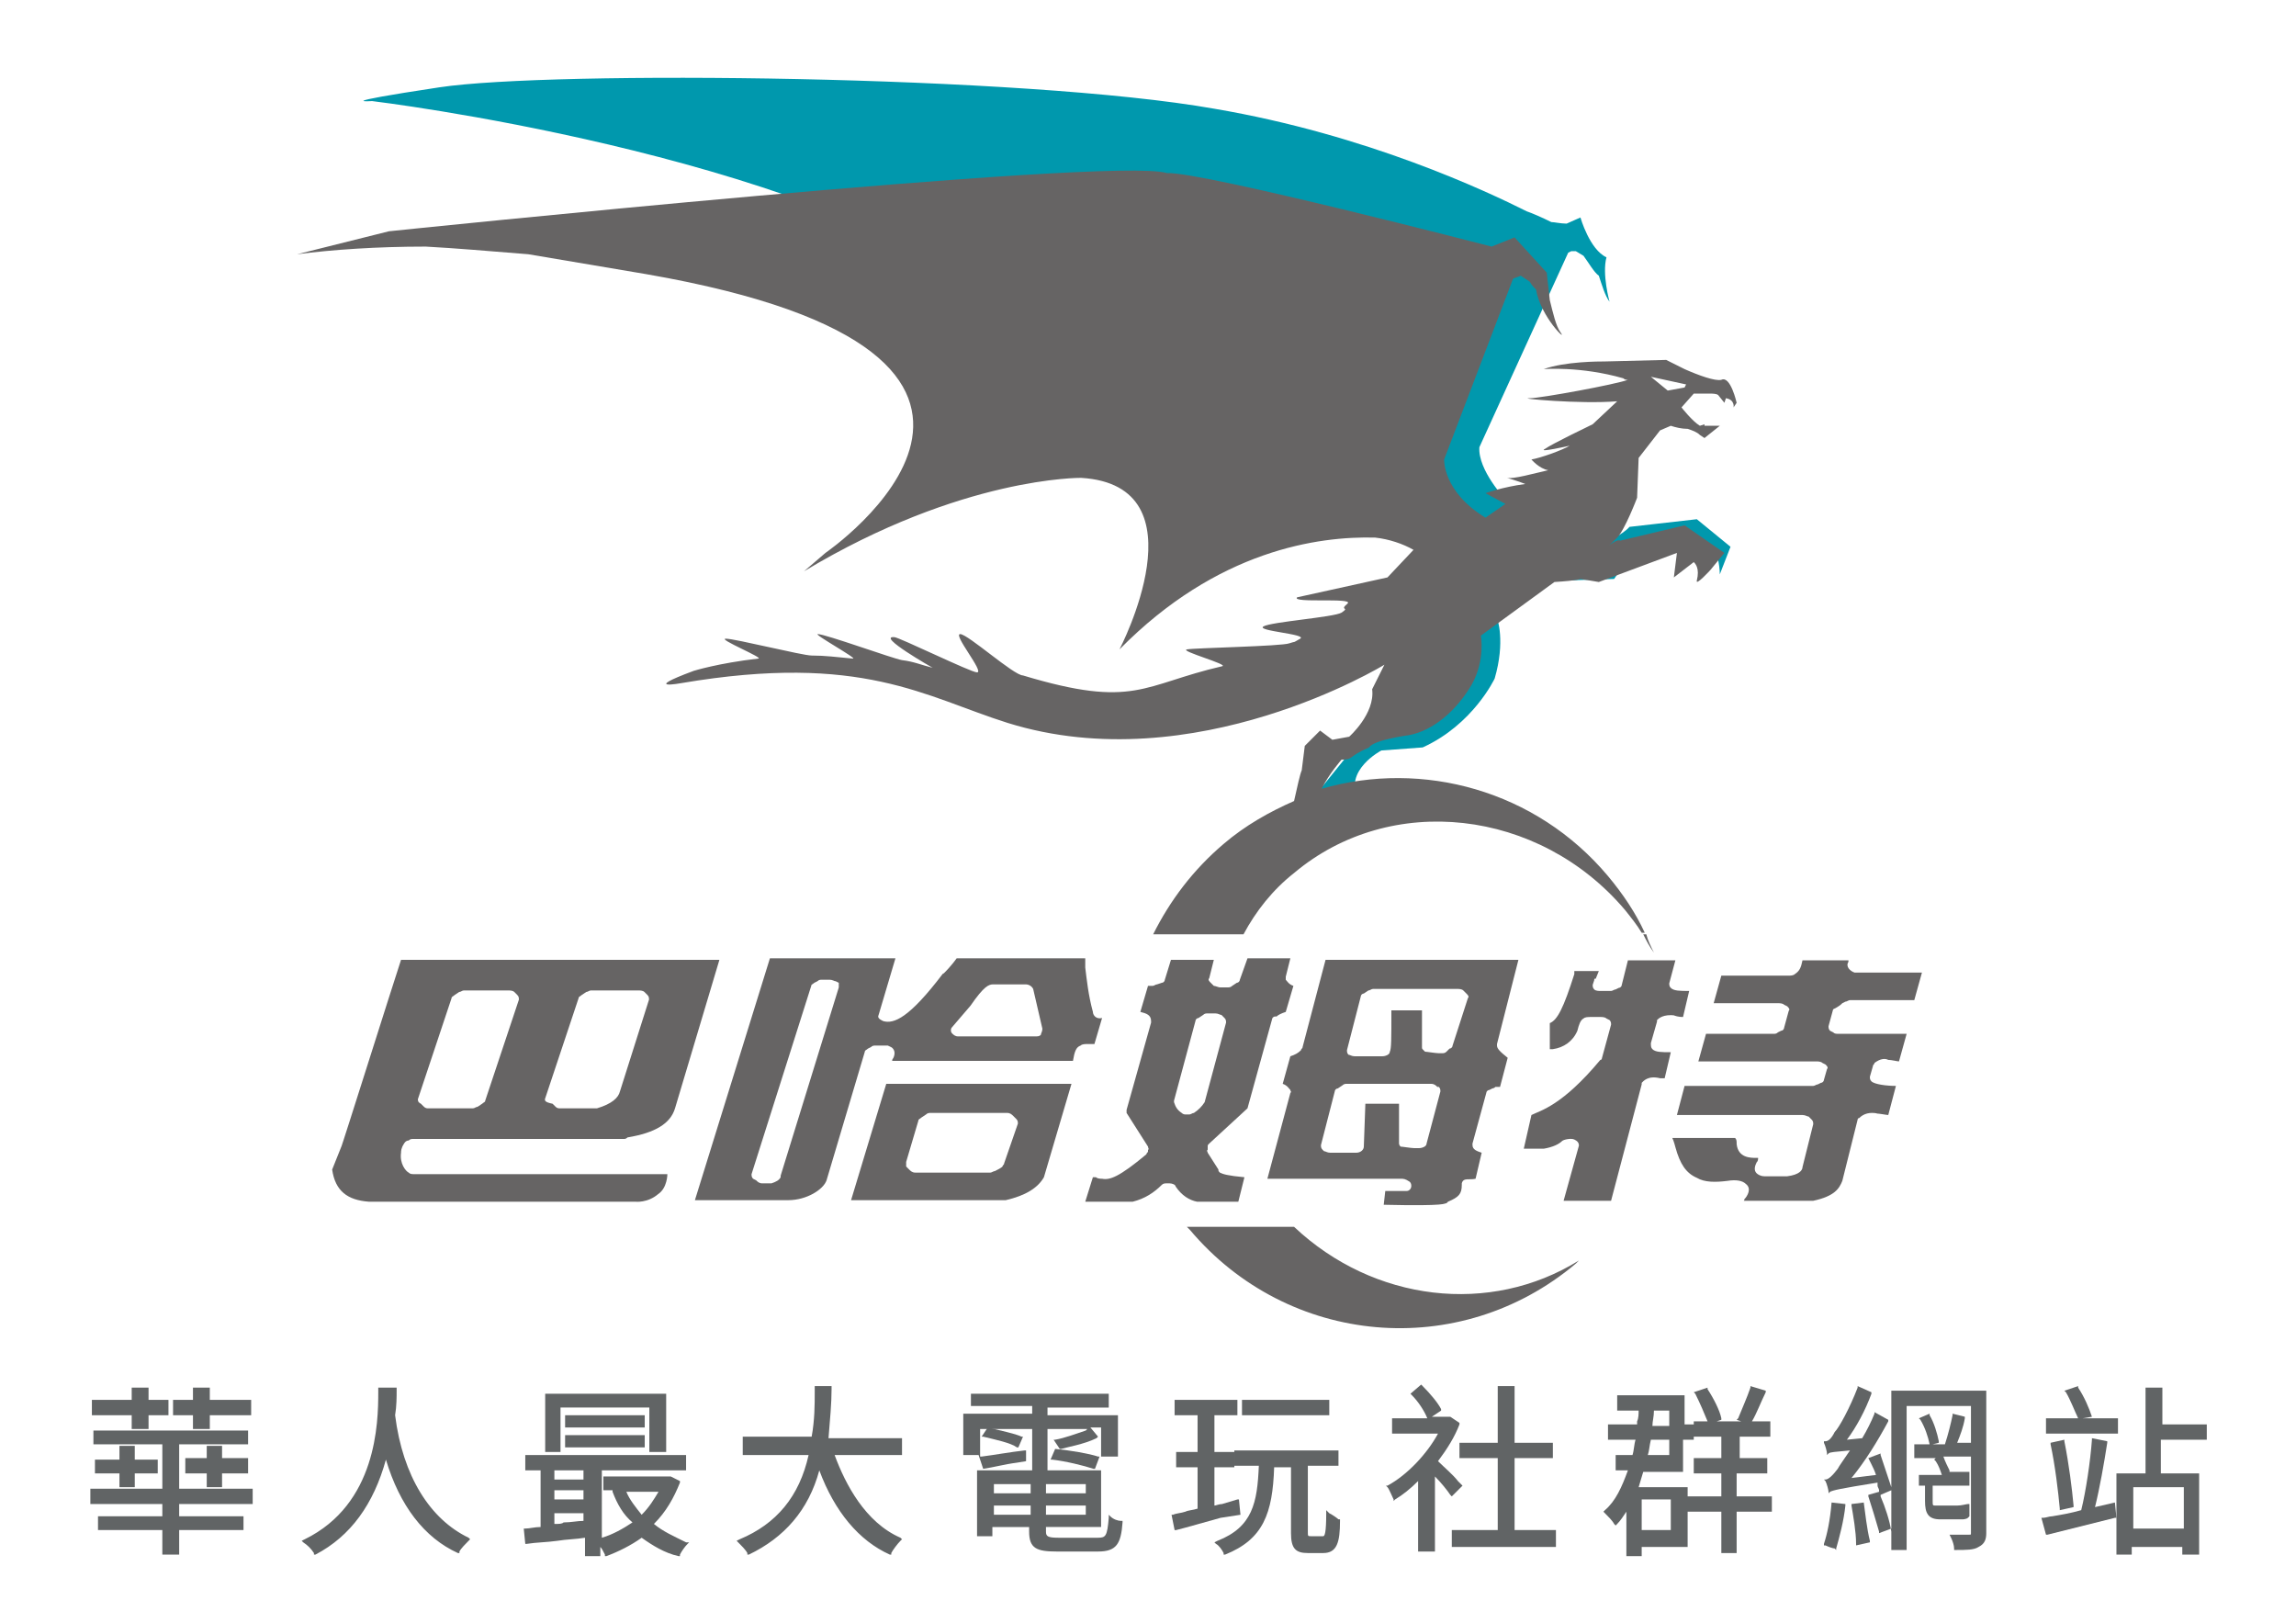 <?xml version="1.0" encoding="UTF-8" standalone="no"?>
<svg
   version="1.1"
   x="0"
   y="0"
   viewBox="0 0 100 70.667"
   xml:space="preserve"
   id="svg910"
   sodipodi:docname="baha_logo5.svg"
   inkscape:version="1.1 (c68e22c387, 2021-05-23)"
   width="100"
   height="70.667"
   xmlns:inkscape="http://www.inkscape.org/namespaces/inkscape"
   xmlns:sodipodi="http://sodipodi.sourceforge.net/DTD/sodipodi-0.dtd"
   xmlns="http://www.w3.org/2000/svg"
   xmlns:svg="http://www.w3.org/2000/svg"><defs
     id="defs914" /><sodipodi:namedview
     id="namedview912"
     pagecolor="#ffffff"
     bordercolor="#666666"
     borderopacity="1.0"
     inkscape:pageshadow="2"
     inkscape:pageopacity="0.0"
     inkscape:pagecheckerboard="0"
     showgrid="false"
     inkscape:zoom="7.6320755"
     inkscape:cx="75.012361"
     inkscape:cy="53"
     inkscape:window-width="1920"
     inkscape:window-height="1017"
     inkscape:window-x="-8"
     inkscape:window-y="-8"
     inkscape:window-maximized="1"
     inkscape:current-layer="svg910" /><style
     id="style870">.st1{fill:#666464}.st2{fill:#0098ad}.st3{fill:#616465}</style><path
     fill="none"
     d="M 0,0 H 100 V 70.667 H 0 Z"
     id="path872"
     style="stroke-width:0.667" /><path
     class="st1"
     d="M 37.067,52.267 H 43.8 c 0.867,-0.2 1.4,-0.533 1.667,-1 l 1.2,-4.067 H 38.6 Z M 39.467,50.6 40,48.8 c 0,-0.067 0.067,-0.067 0.133,-0.133 l 0.2,-0.133 c 0.067,-0.067 0.133,-0.067 0.2,-0.067 h 3.333 c 0.133,0 0.2,0.067 0.267,0.133 l 0.133,0.133 c 0.067,0.067 0.067,0.133 0.067,0.2 l -0.6,1.733 c 0,0.067 -0.067,0.067 -0.067,0.133 -0.067,0.067 -0.2,0.133 -0.333,0.2 -0.067,0 -0.133,0.067 -0.2,0.067 h -3.267 c -0.133,0 -0.2,-0.067 -0.267,-0.133 L 39.467,50.8 Z"
     id="path874"
     style="stroke-width:0.667" /><path
     class="st1"
     d="m 47.6,44.067 c -0.2,-0.733 -0.267,-1.4 -0.333,-1.933 v -0.4 h -5.6 c -0.133,0.2 -0.6,0.733 -0.6,0.667 -1.467,1.933 -2.133,2.2 -2.6,2.067 C 38.333,44.4 38.2,44.333 38.267,44.2 L 39,41.733 h -5.467 l -3.267,10.533 h 4.067 C 35.133,52.267 35.867,51.8 36,51.4 l 1.667,-5.6 c 0,-0.067 0.067,-0.067 0.133,-0.133 L 37.933,45.6 c 0.067,-0.067 0.133,-0.067 0.2,-0.067 h 0.533 c 0.133,0.067 0.2,0.067 0.267,0.2 0.067,0.133 0,0.333 -0.067,0.4 0,0.067 0,0.067 -0.067,0.067 h 7.933 c 0.067,-0.4 0.133,-0.6 0.333,-0.667 0.067,-0.067 0.2,-0.067 0.333,-0.067 H 47.667 L 48,44.333 C 47.733,44.4 47.6,44.2 47.6,44.067 Z M 36.533,43 34,51.2 v 0.067 c -0.067,0.133 -0.2,0.2 -0.4,0.267 h -0.4 c -0.133,0 -0.2,-0.067 -0.267,-0.133 L 32.8,51.333 c -0.067,-0.067 -0.067,-0.133 -0.067,-0.2 l 2.6,-8.2 c 0,-0.067 0.067,-0.067 0.133,-0.133 L 35.6,42.733 c 0.067,-0.067 0.133,-0.067 0.2,-0.067 h 0.333 c 0.133,0 0.2,0.067 0.267,0.067 L 36.533,42.8 Z m 8.8,2.067 c -0.067,0.067 -0.133,0.067 -0.267,0.067 h -3.333 c -0.133,0 -0.2,-0.067 -0.267,-0.133 -0.067,-0.067 -0.067,-0.2 0,-0.267 l 0.8,-0.933 c 0.6,-0.867 0.8,-0.933 1,-0.933 h 1.4 c 0.133,0 0.267,0.067 0.333,0.2 L 45.4,44.8 c 0,0.133 -0.067,0.2 -0.067,0.267 z M 52.6,49.933 c 0,-0.067 0,-0.067 0.067,-0.133 L 54.333,48.267 55.4,44.4 c 0,-0.067 0.067,-0.133 0.133,-0.133 H 55.6 c 0.067,-0.067 0.2,-0.133 0.4,-0.2 l 0.333,-1.133 c -0.2,-0.067 -0.267,-0.2 -0.333,-0.267 v -0.133 l 0.2,-0.8 H 54.333 L 54,42.667 C 54,42.733 53.933,42.8 53.867,42.8 l -0.2,0.133 C 53.6,43 53.533,43 53.467,43 h -0.333 c -0.067,0 -0.2,-0.067 -0.267,-0.067 L 52.733,42.8 C 52.667,42.733 52.6,42.667 52.667,42.6 l 0.2,-0.8 H 51 l -0.267,0.867 C 50.733,42.733 50.667,42.8 50.6,42.8 l -0.2,0.067 c -0.067,0 -0.133,0.067 -0.2,0.067 H 50 l -0.333,1.133 c 0.267,0.067 0.467,0.133 0.467,0.4 v 0.067 l -1.067,3.8 v 0.133 L 50,49.933 c 0,0.067 0.067,0.133 0,0.133 v 0.067 c 0,0.067 -0.067,0.067 -0.067,0.133 -1.2,1 -1.6,1.133 -1.933,1.067 -0.067,0 -0.2,0 -0.267,-0.067 H 47.6 l -0.333,1.067 h 2.067 C 49.867,52.2 50.267,51.933 50.6,51.6 c 0.067,-0.067 0.133,-0.067 0.267,-0.067 h 0.067 c 0.133,0 0.267,0.067 0.267,0.133 0.267,0.4 0.6,0.6 0.933,0.667 h 1.8 L 54.2,51.267 C 53.467,51.2 53.267,51.133 53.133,51.067 53.067,51 53.067,51 53.067,50.933 L 52.6,50.2 c 0,-0.067 -0.067,-0.067 0,-0.133 z M 52.467,48 c 0,0 0,0.067 0,0 C 52.333,48.2 52.2,48.333 52,48.467 c -0.067,0 -0.133,0.067 -0.2,0.067 h -0.133 c -0.067,0 -0.133,0 -0.2,-0.067 C 51.267,48.333 51.2,48.2 51.133,48 v -0.067 l 0.933,-3.467 c 0,-0.067 0.067,-0.133 0.133,-0.133 L 52.4,44.2 c 0.067,-0.067 0.133,-0.067 0.2,-0.067 h 0.333 c 0.133,0 0.2,0.067 0.267,0.067 l 0.133,0.133 C 53.4,44.4 53.4,44.467 53.4,44.533 Z M 65.2,45.533 v -0.067 L 66.133,41.8 h -8.4 l -1,3.8 c 0,0.067 -0.067,0.067 -0.067,0.133 C 56.533,45.867 56.4,45.933 56.2,46 l -0.333,1.2 c 0.2,0.067 0.267,0.2 0.333,0.267 0,0.067 0.067,0.067 0,0.133 l -1,3.733 H 61 c 0.133,0 0.2,0 0.4,0.133 0.067,0.067 0.067,0.133 0.067,0.2 0,0.067 -0.067,0.2 -0.2,0.2 h -0.933 l -0.067,0.6 C 63.133,52.533 62.867,52.4 63,52.4 l 0.067,-0.067 c 0.467,-0.2 0.6,-0.333 0.6,-0.733 v -0.067 c 0.067,-0.267 0.333,-0.133 0.6,-0.2 L 64.533,50.2 c -0.2,-0.067 -0.4,-0.133 -0.4,-0.333 V 49.8 l 0.6,-2.2 c 0,-0.067 0.067,-0.133 0.133,-0.133 L 65,47.4 c 0.067,0 0.133,-0.067 0.133,-0.067 h 0.2 l 0.333,-1.267 C 65.333,45.8 65.2,45.667 65.2,45.533 Z M 62.133,49.8 c 0,0.133 -0.2,0.2 -0.333,0.2 H 61.6 C 61.467,50 61.067,49.933 61,49.933 60.933,49.867 60.933,49.8 60.933,49.8 V 48.333 48.067 H 59.467 L 59.4,49.933 C 59.4,50.067 59.267,50.2 59.067,50.2 h -1.133 c -0.133,0 -0.2,-0.067 -0.267,-0.067 L 57.6,50.067 c -0.067,-0.067 -0.067,-0.133 -0.067,-0.2 l 0.6,-2.333 C 58.133,47.467 58.2,47.4 58.267,47.4 l 0.2,-0.133 C 58.533,47.2 58.6,47.2 58.667,47.2 h 3.667 c 0.133,0 0.2,0.067 0.267,0.133 h 0.067 c 0.067,0.067 0.067,0.133 0.067,0.2 z m 1.133,-4.267 c 0,0.067 -0.067,0.133 -0.133,0.133 L 63,45.8 c -0.067,0.067 -0.133,0.067 -0.2,0.067 h -0.133 c -0.133,0 -0.533,-0.067 -0.6,-0.067 L 62,45.733 C 61.933,45.667 61.933,45.667 61.933,45.6 V 44 H 60.6 c 0,1.267 0,1.667 -0.067,1.8 0,0.133 -0.2,0.2 -0.333,0.2 H 59 c -0.133,0 -0.2,-0.067 -0.267,-0.067 -0.067,-0.067 -0.067,-0.133 -0.067,-0.2 l 0.6,-2.333 c 0,-0.067 0.067,-0.133 0.133,-0.133 l 0.2,-0.133 c 0.067,0 0.133,-0.067 0.2,-0.067 h 3.667 c 0.067,0 0.2,0 0.267,0.067 l 0.133,0.133 c 0.067,0.067 0.133,0.133 0.067,0.2 z"
     id="path876"
     style="stroke-width:0.667" /><g
     id="g880"
     transform="scale(0.667)"><path
       class="st1"
       d="m 120.3,65.5 0.2,-0.1 c 0.1,0 0.2,-0.1 0.3,-0.1 h 4.2 l 0.5,-1.8 h -4.4 c -0.3,-0.1 -0.6,-0.4 -0.4,-0.7 v -0.1 h -3 c -0.1,0.5 -0.2,0.7 -0.5,0.9 -0.1,0.1 -0.3,0.1 -0.4,0.1 h -4.4 l -0.5,1.8 h 4.2 c 0.1,0 0.3,0 0.4,0.1 l 0.2,0.1 c 0.1,0.1 0.2,0.2 0.1,0.3 l -0.3,1.1 c 0,0.1 -0.1,0.2 -0.2,0.2 l -0.2,0.1 c -0.1,0.1 -0.2,0.1 -0.3,0.1 h -4.4 l -0.5,1.8 h 7.7 c 0.1,0 0.3,0 0.4,0.1 l 0.2,0.1 c 0.1,0.1 0.2,0.2 0.1,0.3 l -0.2,0.7 c 0,0.1 -0.1,0.2 -0.2,0.2 l -0.2,0.1 c -0.1,0 -0.2,0.1 -0.3,0.1 H 110 l -0.5,1.9 h 8.2 c 0.2,0 0.3,0.1 0.4,0.1 l 0.2,0.2 c 0.1,0.1 0.1,0.2 0.1,0.3 l -0.7,2.8 c 0,0.2 -0.2,0.5 -1,0.6 h -1.4 -0.1 c -0.2,0 -0.4,-0.1 -0.5,-0.2 -0.2,-0.2 -0.1,-0.5 0,-0.7 0.1,-0.1 0.1,-0.2 0.1,-0.3 h -0.1 c -0.4,0 -1.2,0 -1.3,-0.9 0,-0.2 0,-0.3 -0.1,-0.4 h -4.1 c 0.1,0.2 0.2,0.6 0.2,0.6 0.3,1.1 0.7,1.7 1.4,2 0.5,0.3 1.2,0.3 2,0.2 0.6,-0.1 1,0 1.2,0.2 0.4,0.3 0.1,0.8 -0.1,1 0,0.1 0,0.1 -0.1,0.1 h 4.6 c 1.4,-0.3 1.7,-0.8 1.9,-1.3 l 1,-4 c 0,0 0,-0.1 0.1,-0.1 0.3,-0.3 0.7,-0.4 1.2,-0.3 h -0.1 c 0.2,0 0.7,0.1 0.8,0.1 l 0.5,-1.9 c -0.6,0 -1.4,-0.1 -1.6,-0.3 -0.1,-0.1 -0.1,-0.2 -0.1,-0.3 l 0.2,-0.7 c 0,-0.1 0.1,-0.1 0.1,-0.2 0.4,-0.3 0.7,-0.3 0.9,-0.2 0.2,0 0.6,0.1 0.7,0.1 l 0.5,-1.8 h -4.4 c -0.2,0 -0.3,0 -0.4,-0.1 l -0.2,-0.1 c -0.1,-0.1 -0.1,-0.2 -0.1,-0.3 l 0.3,-1.1 c 0.4,-0.2 0.5,-0.3 0.6,-0.4 z m -10.4,0.9 0.4,-1.7 c -0.6,0 -1,0 -1.2,-0.2 C 109,64.4 109,64.3 109,64.2 l 0.4,-1.5 h -3.1 l -0.4,1.6 c 0,0.1 -0.1,0.2 -0.2,0.2 l -0.2,0.1 c -0.1,0 -0.2,0.1 -0.3,0.1 h -0.7 c -0.1,0 -0.3,0 -0.4,-0.1 C 104,64.5 104,64.4 104,64.3 l 0.1,-0.3 c 0,-0.1 0,-0.1 0.1,-0.1 l 0.2,-0.5 h -1.6 v 0.2 c -0.7,2.2 -1.1,3 -1.6,3.2 v 1.7 h 0.2 c 0.7,-0.1 1.3,-0.5 1.6,-1.2 0.1,-0.4 0.2,-0.7 0.4,-0.8 0.1,-0.1 0.3,-0.1 0.5,-0.1 h -0.1 0.7 c 0.1,0 0.3,0 0.4,0.1 l 0.2,0.1 c 0.1,0.1 0.1,0.2 0.1,0.3 l -0.6,2.2 c 0,0 0,0.1 -0.1,0.1 -2.5,3 -3.9,3.3 -4.5,3.6 L 99.5,75 h 1.3 c 0.6,-0.1 1,-0.3 1.2,-0.5 0.1,-0.1 0.6,-0.2 0.8,-0.1 0.2,0.1 0.3,0.2 0.3,0.4 l -1,3.6 h 3.1 l 2,-7.6 v -0.1 c 0.1,-0.1 0.4,-0.5 1.2,-0.3 h -0.1 0.4 l 0.4,-1.7 c -0.6,0 -1,0 -1.2,-0.2 -0.1,-0.1 -0.1,-0.2 -0.1,-0.4 l 0.4,-1.4 v -0.1 c 0.1,-0.1 0.4,-0.4 1.2,-0.3 h -0.1 c 0.3,0.1 0.5,0.1 0.6,0.1 z"
       id="path878" /></g><path
     class="st1"
     d="M 29.067,51.133 H 18.2 18.067 c -0.133,0 -0.2,0 -0.267,-0.067 C 17.667,51 17.4,50.667 17.467,50.2 c 0,-0.067 0,-0.2 0.133,-0.4 0,0 0.067,-0.133 0.2,-0.133 C 17.867,49.6 17.933,49.6 18,49.6 h 9.2 c 0,0 0.067,0 0.133,-0.067 1.2,-0.2 1.867,-0.6 2.067,-1.267 L 31.333,41.8 H 17.467 c -0.333,1 -2.6,8.2 -2.6,8.133 l -0.4,1 c 0.133,0.933 0.667,1.333 1.6,1.4 h 11.6 c 0,0 0.533,0.067 1,-0.333 0.4,-0.267 0.4,-0.867 0.4,-0.867 z m -5.333,-3.267 1.467,-4.4 C 25.2,43.4 25.267,43.4 25.333,43.333 l 0.2,-0.133 c 0.067,0 0.133,-0.067 0.2,-0.067 H 27.8 c 0.067,0 0.2,0 0.267,0.067 L 28.2,43.333 c 0.067,0.067 0.067,0.133 0.067,0.2 l -1.267,4 C 26.933,47.8 26.667,48.067 26,48.267 H 26.267 24.4 c -0.067,0 -0.133,0 -0.2,-0.067 l -0.133,-0.133 C 23.733,48 23.733,47.933 23.733,47.867 Z m -5.533,0 1.467,-4.4 C 19.667,43.4 19.733,43.4 19.8,43.333 L 20,43.2 c 0.067,0 0.133,-0.067 0.2,-0.067 h 1.933 c 0.067,0 0.2,0 0.267,0.067 l 0.133,0.133 C 22.6,43.4 22.6,43.467 22.6,43.533 l -1.467,4.4 C 21.133,48 21.067,48 21,48.067 L 20.8,48.2 c -0.067,0 -0.133,0.067 -0.2,0.067 h -1.933 c -0.067,0 -0.133,0 -0.2,-0.067 L 18.333,48.067 C 18.2,48 18.2,47.933 18.2,47.867 Z"
     id="path882"
     style="stroke-width:0.667" /><g
     id="g888"
     transform="scale(0.667)"><path
       class="st2"
       d="m 92.5,40.1 -0.3,3.6 C 91.7,43.9 91,45.6 91,45.6 l -5.5,6.8 c 1.9,0.3 3.2,-0.2 3.2,-0.2 -1,-1.9 1.5,-3.2 1.5,-3.2 l 2.7,-0.2 c 3.3,-1.5 4.7,-4.5 4.7,-4.5 0.7,-2.4 0.2,-3.9 0.1,-4.1 z m 20.5,-4.4 -2.2,-1.8 -4.4,0.5 c -0.4,0.5 -1.9,1.2 -1.9,1.2 -0.7,0.5 -0.8,-0.6 -0.8,-0.6 l -0.9,-0.8 -0.6,3.7 3.2,-0.1 1.1,-1.6 1.5,-0.8 c 0.2,-0.1 0.7,-0.5 1,-0.4 h 1.9 l 0.1,1.6 0.8,-0.9 -0.2,-0.1 c 0.7,0.3 0.7,1.9 0.7,1.9 z m -12.5,-1.8 -2.2,-1.3 c 0,0 -1.8,-1.9 -1.7,-3.4 l 5.8,-12.7 0.2,-0.1 h 0.3 l 0.5,0.3 c 0.3,0.4 0.7,1.1 1,1.3 0.2,0.6 0.4,1.3 0.7,1.7 0,0 -0.5,-1.8 -0.2,-2.9 -1.1,-0.5 -1.7,-2.6 -1.7,-2.6 l -0.9,0.4 c -0.4,0 -0.8,-0.1 -1,-0.1 C 100.7,14.2 100,13.9 99.7,13.8 97.1,12.5 89.3,8.8 79.3,7.1 66.9,4.9 36,4.6 28.7,5.7 c -7.3,1.1 -4.4,0.9 -4.4,0.9 0,0 27.6,3.3 40.7,12.8 l 28.7,17.2 z"
       id="path884" /><path
       class="st1"
       d="m 108,62.2 c -0.2,-0.4 -0.4,-0.8 -0.5,-1.2 h -0.2 c 0.2,0.4 0.4,0.8 0.7,1.2 z M 84.5,80.1 h -7 l 0.2,0.2 c 6.4,7.6 17.6,8.6 25.2,2.2 l 0.2,-0.2 C 97.3,85.9 89.7,85 84.5,80.1 Z m 0,-23.1 c 6.3,-5.3 16,-4.2 21.6,2.4 0.4,0.5 0.8,1 1.1,1.5 h 0.2 c -0.6,-1.3 -1.4,-2.5 -2.4,-3.7 -4.7,-5.6 -12.1,-7.6 -18.7,-5.7 0.5,-1 1.3,-1.9 1.3,-1.9 0.8,0 0.4,-0.2 1.8,-0.8 C 89.7,48.3 92,48 92,48 c 1.6,-0.3 3.1,-1.6 4.1,-3.3 0.9,-1.6 0.6,-3.2 0.6,-3.2 l 4.8,-3.5 c 1.6,-0.1 1.7,-0.2 1.7,-0.2 l 1.2,0.2 5.1,-1.9 -0.2,1.6 1.3,-1 c 0.1,0.1 0.4,0.4 0.2,1.2 -0.1,0.4 0.9,-0.7 0.9,-0.7 l 0.9,-1.1 -2.6,-1.8 -4.2,1 c -0.3,-0.2 -1.3,0.9 -0.2,-0.2 0.5,-0.5 1.3,-2.6 1.3,-2.6 l 0.1,-2.6 1.4,-1.8 0.7,-0.3 c 0.3,0.1 0.7,0.2 1.1,0.2 0.3,0.1 0.6,0.2 0.8,0.4 l 0.3,0.2 1,-0.8 h -0.6 -0.4 v -0.1 l -0.3,0.1 c -0.5,-0.3 -1.2,-1.2 -1.2,-1.2 l 0.8,-0.9 h 1.1 c 0.1,0 0.4,0 0.5,0.1 l 0.4,0.5 0.1,-0.3 c 0.6,0.1 0.5,0.6 0.5,0.6 l 0.2,-0.3 c 0,0 -0.4,-1.8 -1,-1.5 -0.4,0.1 -1.5,-0.3 -2.4,-0.7 l -1.2,-0.6 -4,0.1 c -0.4,0 -2.6,0 -4,0.5 0,0 2.4,-0.2 5.2,0.6 0.1,0.1 0.2,0.1 0.3,0.1 -0.8,0.3 -5.7,1.2 -6.4,1.2 -1,0 3.3,0.4 5.7,0.2 l -1.6,1.5 c -0.2,0.1 -2.7,1.3 -3.1,1.6 -0.6,0.3 1.6,-0.2 1.6,-0.2 -0.5,0.3 -1.9,0.8 -2.5,0.9 0,0 0.5,0.6 1.1,0.7 -0.9,0.2 -2.3,0.6 -2.7,0.5 0,0 0.7,0.2 1.2,0.4 -1.5,0.2 -2.6,0.6 -2.6,0.6 l 1.3,0.7 -1.3,0.9 C 94.2,32.1 94.3,30 94.3,30 L 98.8,18.2 C 99,18.1 99.1,18.1 99.3,18 l 0.6,0.4 c 0.1,0.2 0.2,0.3 0.4,0.5 0.3,1.8 2.1,3.5 1.6,2.8 -0.3,-0.4 -0.5,-1.3 -0.7,-2.1 l -0.2,-1.8 -2.1,-2.3 -1.5,0.6 c 0,0 -18.9,-4.9 -21.2,-4.8 -3.6,-1.1 -50.8,3.8 -50.8,3.8 l -6,1.5 c 2.3,-0.3 5.2,-0.5 8.4,-0.5 1.9,0.1 4.2,0.3 6.7,0.5 l 7.7,1.3 c 30.5,5.3 11.7,18.2 11.7,18.2 l -1.4,1.2 c 10.3,-6.2 18.1,-6.1 18.1,-6.1 8.1,0.5 2.5,11.2 2.5,11.2 6.4,-6.5 13,-7.4 16.7,-7.3 0.9,0.1 1.8,0.4 2.5,0.8 -0.2,0.2 -1.5,1.6 -1.7,1.8 L 84.7,39 c -0.4,0.4 3.7,0 3.3,0.4 -0.6,0.5 0.2,0.2 -0.4,0.6 -0.5,0.3 -4.6,0.6 -5.1,0.9 -0.5,0.3 2.9,0.5 2.4,0.8 -0.5,0.3 -0.4,0.2 -0.3,0.2 0,0 -0.1,0 -0.4,0.1 -0.5,0.2 -6.2,0.3 -6.7,0.4 -0.5,0.1 2.8,1 2.3,1.1 -5.2,1.2 -5.7,2.8 -13,0.6 -0.6,0 -3.6,-2.7 -4.1,-2.7 -0.5,0 1.6,2.5 1.1,2.5 -0.4,0 -5.1,-2.3 -5.4,-2.3 -1.2,-0.1 2.5,2 2.5,2 -0.8,-0.2 -1.2,-0.4 -2,-0.5 -0.6,-0.1 -5,-1.7 -5.5,-1.7 -0.3,0 2.6,1.6 2.3,1.6 -1.1,-0.1 -1.8,-0.2 -2.7,-0.2 -0.6,0 -5,-1.1 -5.6,-1.1 -0.6,0 2.6,1.3 2.1,1.3 -2.6,0.3 -4.2,0.8 -4.2,0.8 -3.5,1.3 -0.8,0.8 -0.8,0.8 11.8,-2 15.9,0.9 21.3,2.6 C 78,51 90.4,43.4 90.4,43.4 L 89.6,45 c 0.2,1.6 -1.5,3.1 -1.5,3.1 l -1.1,0.2 -0.8,-0.6 -1,1 -0.2,1.6 c -0.1,0.2 -0.3,1.1 -0.5,2 -1.6,0.7 -3.2,1.6 -4.6,2.8 -2,1.7 -3.5,3.7 -4.6,5.9 h 5.9 c 0.8,-1.5 1.9,-2.9 3.3,-4 z m 25.6,-31.9 -0.1,0.2 -1.1,0.2 -1.1,-0.9 z"
       id="path886" /></g><g
     id="g908"
     transform="scale(0.667)"><path
       class="st3"
       d="M 8.6,93.3 H 9.7 V 92.4 H 11 v -1 H 9.7 V 90.6 H 8.6 v 0.8 H 6 v 1 h 2.6 z m 3.1,1 h 4.5 V 93.4 H 6.1 v 0.9 h 4.5 v 2.9 H 5.9 v 1 h 4.7 V 99 H 6.4 v 0.9 h 4.2 v 1.6 h 1.1 v -1.6 h 4.2 V 99 h -4.2 v -0.8 h 4.8 v -1 h -4.8 z"
       id="path890" /><path
       class="st3"
       d="m 14.5,97.1 v -0.9 h 1.7 v -1 h -1.7 v -0.8 h -1 v 0.8 h -1.4 v 1 h 1.4 v 0.9 z M 7.8,94.4 v 0.9 H 6.2 v 0.9 h 1.6 v 0.9 h 1 v -0.9 h 1.5 V 95.3 H 8.8 v -0.9 z m 4.8,-1.1 h 1.1 v -0.9 h 2.7 v -1 h -2.7 v -0.8 h -1.1 v 0.8 h -1.3 v 1 h 1.3 z m 13.2,-0.9 c 0.1,-0.6 0.1,-1.2 0.1,-1.6 v -0.2 h -1.2 v 0.3 c 0,2 -0.1,7.3 -4.8,9.6 l -0.2,0.1 0.1,0.1 c 0.3,0.2 0.5,0.4 0.7,0.7 v 0.1 h 0.1 c 2.3,-1.2 3.8,-3.3 4.6,-6.2 0.9,3 2.5,5.1 4.7,6.1 H 30 v -0.1 c 0.1,-0.2 0.4,-0.5 0.6,-0.7 l 0.1,-0.1 -0.1,-0.1 c -2.5,-1.2 -4.3,-4 -4.8,-8 z m 16.9,7.1 c 0.8,-0.8 1.3,-1.7 1.7,-2.7 v -0.1 l -0.6,-0.3 h -4.4 v 0.9 H 40 v 0.1 c 0.3,0.8 0.7,1.5 1.3,2 -0.6,0.4 -1.3,0.8 -2,1 V 96 h 5.5 V 95 H 34.3 v 1 h 1 v 3.7 c -0.4,0 -0.7,0.1 -1,0.1 h -0.1 l 0.1,1 h 0.1 c 0.6,-0.1 1.3,-0.1 2,-0.2 0.6,-0.1 1.2,-0.1 1.8,-0.2 v 1.2 h 1 V 101 c 0.1,0.1 0.2,0.3 0.3,0.5 v 0.1 h 0.1 c 0.8,-0.3 1.6,-0.7 2.3,-1.2 0.7,0.5 1.5,1 2.4,1.2 h 0.1 v -0.1 c 0.1,-0.2 0.3,-0.5 0.5,-0.7 L 45,100.7 H 44.8 C 44,100.3 43.3,100 42.7,99.5 Z M 43,97.4 c -0.3,0.5 -0.6,1 -1.1,1.5 -0.4,-0.5 -0.8,-1 -1,-1.5 z M 36.2,96.5 V 96 h 1.9 v 0.6 h -1.9 z m 0,1.4 v -0.6 h 1.9 v 0.6 z m 0,1.6 v -0.7 h 1.9 v 0.5 c -0.4,0 -0.8,0.1 -1.3,0.1 -0.1,0.1 -0.3,0.1 -0.6,0.1 z m 0.4,-7.6 h 5.8 v 2.9 h 1.1 V 91 h -7.9 v 3.8 h 1 z"
       id="path892" /><path
       class="st3"
       d="m 36.9,93.7 h 5.2 v 0.8 h -5.2 z m 0,-1.3 h 5.2 v 0.8 H 36.9 Z M 54.5,95 h 4.4 v -1.1 h -4.8 c 0.1,-1.2 0.2,-2.3 0.2,-3.2 v -0.2 h -1.1 v 0.4 c 0,0.8 0,1.8 -0.2,2.9 H 48.5 V 95 h 4.3 c -0.6,2.7 -2.1,4.5 -4.5,5.5 l -0.2,0.1 0.1,0.1 c 0.2,0.2 0.5,0.5 0.6,0.7 v 0.1 h 0.1 c 2.3,-1.1 3.9,-2.9 4.6,-5.5 1,2.7 2.6,4.6 4.6,5.5 h 0.1 v -0.1 c 0.1,-0.2 0.4,-0.6 0.6,-0.8 l 0.1,-0.1 -0.1,-0.1 c -2.3,-1 -3.6,-3.5 -4.3,-5.4 z m 9.7,0.9 c 0.7,-0.1 1.4,-0.3 2.2,-0.4 L 67,95.4 v -0.7 h -0.1 c -0.9,0.1 -2,0.3 -2.8,0.4 H 64 v -1.8 h 3.4 V 96 h 1 V 93.3 H 71 l -0.1,0.1 c -0.6,0.2 -1.4,0.5 -2,0.6 h -0.1 l 0.4,0.6 h 0.1 c 0.3,-0.1 1.5,-0.3 2.3,-0.7 l 0.1,-0.1 -0.5,-0.6 h 0.7 v 1.9 H 73 v -2.7 h -4.6 v -0.5 h 4 V 91 h -9 v 0.8 h 4 v 0.5 H 62.9 V 95 h 1 z m 8.3,3.1 -0.1,-0.1 v 0.2 c -0.1,1.2 -0.2,1.3 -0.7,1.3 h -2.6 c -0.7,0 -0.8,-0.1 -0.8,-0.4 v -0.3 h 3.6 V 96 h -8.1 v 4.3 h 1 v -0.6 h 2.4 v 0.3 c 0,1.1 0.5,1.3 1.8,1.3 h 2.7 c 1.2,0 1.5,-0.5 1.6,-1.9 V 99.3 H 73.2 C 73,99.3 72.7,99.2 72.5,99 Z m -5.2,-0.7 v 0.6 h -2.4 v -0.6 z m 0,-1.4 v 0.6 h -2.4 v -0.6 z m 1,0.6 v -0.6 h 2.6 v 0.6 z m 0,1.4 v -0.6 h 2.6 v 0.6 z"
       id="path894" /><path
       class="st3"
       d="m 64.5,93.2 -0.4,0.6 h 0.1 c 0.8,0.2 1.8,0.4 2.2,0.7 h 0.1 l 0.3,-0.7 h -0.1 c -0.4,-0.2 -1.4,-0.4 -2.2,-0.6 z m 4.4,1.4 -0.3,0.7 h 0.1 c 0.9,0.1 2.1,0.4 2.7,0.6 h 0.1 l 0.3,-0.8 h -0.1 c -0.6,-0.2 -1.8,-0.4 -2.8,-0.5 z m 12.2,-3.2 h 5.7 v 1 h -5.7 z m 5.7,7.4 -0.2,-0.2 v 0.2 c 0,1.3 -0.1,1.5 -0.2,1.5 h -0.8 c -0.2,0 -0.2,0 -0.2,-0.3 v -4.3 h 2 v -1 h -6.8 v 1 h 1.6 c -0.1,2.4 -0.4,4 -2.7,4.9 l -0.2,0.1 0.1,0.1 c 0.2,0.1 0.4,0.4 0.5,0.6 v 0.1 H 80 c 2.5,-1 3.1,-2.7 3.2,-5.7 h 1.1 v 4.3 c 0,1 0.3,1.3 1.1,1.3 h 1 c 0.9,0 1.1,-0.7 1.1,-2.1 V 99.2 H 87.4 C 87.3,99.1 87,98.9 86.8,98.8 Z"
       id="path896" /><path
       class="st3"
       d="m 81,98.9 -0.1,-1 h -0.1 c -0.3,0.1 -0.7,0.2 -1,0.3 -0.2,0 -0.4,0.1 -0.5,0.1 v -2.5 h 1.3 v -1 h -1.3 v -2.4 h 1.5 v -1 h -4.1 v 1 h 1.5 v 2.4 h -1.4 v 1 h 1.4 v 2.7 c -0.3,0.1 -0.6,0.1 -0.8,0.2 -0.3,0.1 -0.6,0.1 -0.8,0.2 h -0.1 l 0.2,1 h 0.1 c 0.8,-0.2 1.8,-0.5 2.9,-0.8 z m 17.9,-3.7 h 2.5 v -1 h -2.5 v -3.7 h -1.1 v 3.7 h -2.5 v 1 h 2.5 v 4.7 h -3 v 1.1 h 6.8 v -1.1 h -2.7 z"
       id="path898" /><path
       class="st3"
       d="M 95.5,97 95.2,96.7 C 94.9,96.3 94.3,95.8 93.9,95.4 94.5,94.6 95,93.8 95.3,93 v -0.1 l -0.6,-0.4 h -1.2 l 0.6,-0.4 V 92 c -0.2,-0.4 -0.7,-1 -1.2,-1.5 l -0.1,-0.1 -0.7,0.6 0.1,0.1 c 0.4,0.4 0.8,1 1,1.5 h -2.3 v 1 h 3 c -0.7,1.3 -2,2.7 -3.3,3.4 h -0.1 l 0.1,0.1 c 0.1,0.1 0.3,0.6 0.4,0.8 V 98 l 0.1,-0.1 c 0.5,-0.3 1,-0.7 1.5,-1.2 v 4.6 h 1.1 v -4.9 c 0.4,0.4 0.8,0.9 1,1.2 l 0.1,0.1 z m 18.1,-0.8 h 1.8 v -1 h -1.8 v -1.4 h 2 v -1 h -1.2 c 0.3,-0.5 0.6,-1.3 0.9,-1.9 v -0.1 l -1,-0.3 v 0.1 c -0.2,0.6 -0.6,1.5 -0.8,2 l -0.1,0.1 0.3,0.1 h -1.6 l 0.3,-0.1 v -0.1 c -0.1,-0.5 -0.5,-1.3 -0.9,-1.9 v -0.1 l -0.9,0.3 0.1,0.1 c 0.3,0.6 0.6,1.3 0.8,1.8 h -0.9 V 93 H 110 v -1.9 h -4.4 v 1 h 1.4 c 0,0.2 0,0.5 -0.1,0.7 V 93 H 105 v 1 h 1.8 c -0.1,0.3 -0.1,0.7 -0.2,1 h -1.1 v 1 h 0.8 c -0.4,1.1 -0.8,2 -1.5,2.6 l -0.1,0.1 0.1,0.1 c 0.2,0.2 0.5,0.5 0.6,0.7 l 0.1,0.1 0.1,-0.1 c 0.2,-0.2 0.4,-0.5 0.6,-0.8 v 2.9 h 1 V 101 h 3 V 97.1 H 107 c 0.1,-0.3 0.2,-0.7 0.3,-1 h 2.6 V 94 h 0.7 v -0.2 h 1.8 v 1.4 h -1.8 v 1 h 1.8 v 1.5 h -2.2 v 1 h 2.2 v 2.7 h 1 v -2.7 h 2.3 v -1 h -2.3 V 96.2 Z M 109,94 v 1 h -1.4 c 0.1,-0.3 0.1,-0.6 0.2,-1 z m 0,-1.9 v 1 h -1.1 c 0,-0.3 0.1,-0.6 0.1,-1 z m 0.1,5.8 v 2 h -1.9 v -2 z m 10.5,0.2 c -0.1,1.2 -0.3,2.1 -0.5,2.7 v 0.1 h 0.1 c 0.2,0.1 0.5,0.2 0.6,0.2 l 0.1,0.1 v -0.1 c 0.2,-0.7 0.5,-1.8 0.6,-2.8 v -0.1 z m 2.1,0 -0.8,0.1 v 0.1 c 0.1,0.6 0.3,1.7 0.3,2.5 v 0.1 l 0.9,-0.2 v -0.1 c -0.2,-0.8 -0.3,-1.8 -0.4,-2.5 z"
       id="path900" /><path
       class="st3"
       d="M 123.5,97.1 122.8,95 v -0.1 l -0.8,0.3 0.2,0.4 c 0.1,0.2 0.2,0.4 0.3,0.7 l -1.6,0.2 c 0.9,-1.1 1.7,-2.4 2.4,-3.7 v -0.1 l -0.9,-0.5 v 0.1 c -0.2,0.5 -0.5,1.1 -0.8,1.6 l -1,0.1 c 0.6,-0.8 1.2,-1.9 1.6,-3 v -0.1 l -0.9,-0.4 v 0.1 c -0.5,1.3 -1.2,2.6 -1.5,2.9 -0.2,0.4 -0.4,0.6 -0.6,0.6 h -0.1 v 0.1 c 0.1,0.2 0.2,0.6 0.2,0.7 V 95 l 0.1,-0.1 c 0.1,-0.1 0.4,-0.1 1.4,-0.2 -0.4,0.6 -0.7,1 -0.8,1.2 -0.3,0.4 -0.6,0.7 -0.8,0.7 h -0.1 l 0.1,0.1 c 0.1,0.2 0.2,0.6 0.2,0.7 v 0.1 l 0.1,-0.1 c 0.2,-0.1 0.6,-0.2 3.1,-0.6 V 97 c 0,0.1 0.1,0.2 0.1,0.3 v 0.1 l -0.7,0.2 v 0.1 c 0.2,0.6 0.5,1.6 0.7,2.3 v 0.1 l 0.8,-0.3 v 1.4 h 1 v -9.4 h 4.2 v 8.3 c 0,0.1 0,0.1 -0.1,0.1 h -1.3 l 0.1,0.2 c 0.1,0.2 0.2,0.5 0.2,0.7 v 0.1 h 0.1 c 0.7,0 1.2,0 1.5,-0.2 0.4,-0.2 0.5,-0.5 0.5,-0.9 v -9.3 h -6.2 z m 0,2.9 c -0.1,-0.7 -0.4,-1.6 -0.7,-2.3 v -0.1 l 0.7,-0.3 z"
       id="path902" /><path
       class="st3"
       d="m 128.5,99.1 0.1,-0.1 v -0.4 -0.4 h -0.1 c -0.1,0 -0.4,0.1 -0.7,0.1 h -1.4 c -0.2,0 -0.2,0 -0.2,-0.3 v -1 h 2.4 v -0.9 h -1.4 0.1 V 96 c -0.1,-0.2 -0.3,-0.6 -0.4,-0.9 h 1.9 v -0.9 h -1 c 0.2,-0.5 0.4,-1 0.5,-1.6 v -0.1 l -0.8,-0.2 v 0.1 c -0.1,0.5 -0.3,1.3 -0.5,1.9 h -0.8 l 0.4,-0.1 v -0.1 c -0.1,-0.5 -0.3,-1.2 -0.6,-1.7 v -0.1 l -0.7,0.3 0.1,0.1 c 0.3,0.5 0.5,1.1 0.6,1.6 h -1 v 0.9 h 1.4 l -0.1,0.1 0.1,0.1 c 0.2,0.3 0.3,0.6 0.4,0.9 h -1.5 V 97 h 0.4 v 1 c 0,0.8 0.2,1.2 1,1.2 h 1.5 c -0.1,0 0.2,0 0.3,-0.1 z m 6,-0.5 0.9,-0.2 v -0.1 c -0.1,-1.1 -0.3,-2.7 -0.6,-4.2 V 94 l -0.9,0.2 v 0.1 c 0.3,1.4 0.5,3.1 0.6,4.2 z m 9.6,-4.6 v -1 h -2.9 v -2.4 h -1.1 v 5.6 h -1.9 v 5.3 h 1 V 101 h 3.3 v 0.5 h 1.1 v -5.3 h -2.5 V 94 Z m -1.5,3.1 v 2.7 h -3.3 v -2.7 z m -6,-4.6 c -0.2,-0.6 -0.5,-1.3 -0.9,-1.9 v -0.1 l -0.9,0.3 0.1,0.1 c 0.3,0.5 0.6,1.3 0.8,1.7 h -2.1 v 1 h 4.7 v -1 H 136 Z"
       id="path904" /><path
       class="st3"
       d="m 136.8,98.4 c 0.3,-1.2 0.6,-2.9 0.8,-4.2 v -0.1 l -1,-0.2 V 94 c -0.1,1.4 -0.4,3.4 -0.7,4.6 -0.7,0.2 -1.3,0.3 -1.9,0.4 -0.2,0 -0.4,0.1 -0.6,0.1 h -0.1 l 0.3,1.1 h 0.1 l 4.4,-1.1 h 0.1 l -0.1,-1 z"
       id="path906" /></g></svg>
